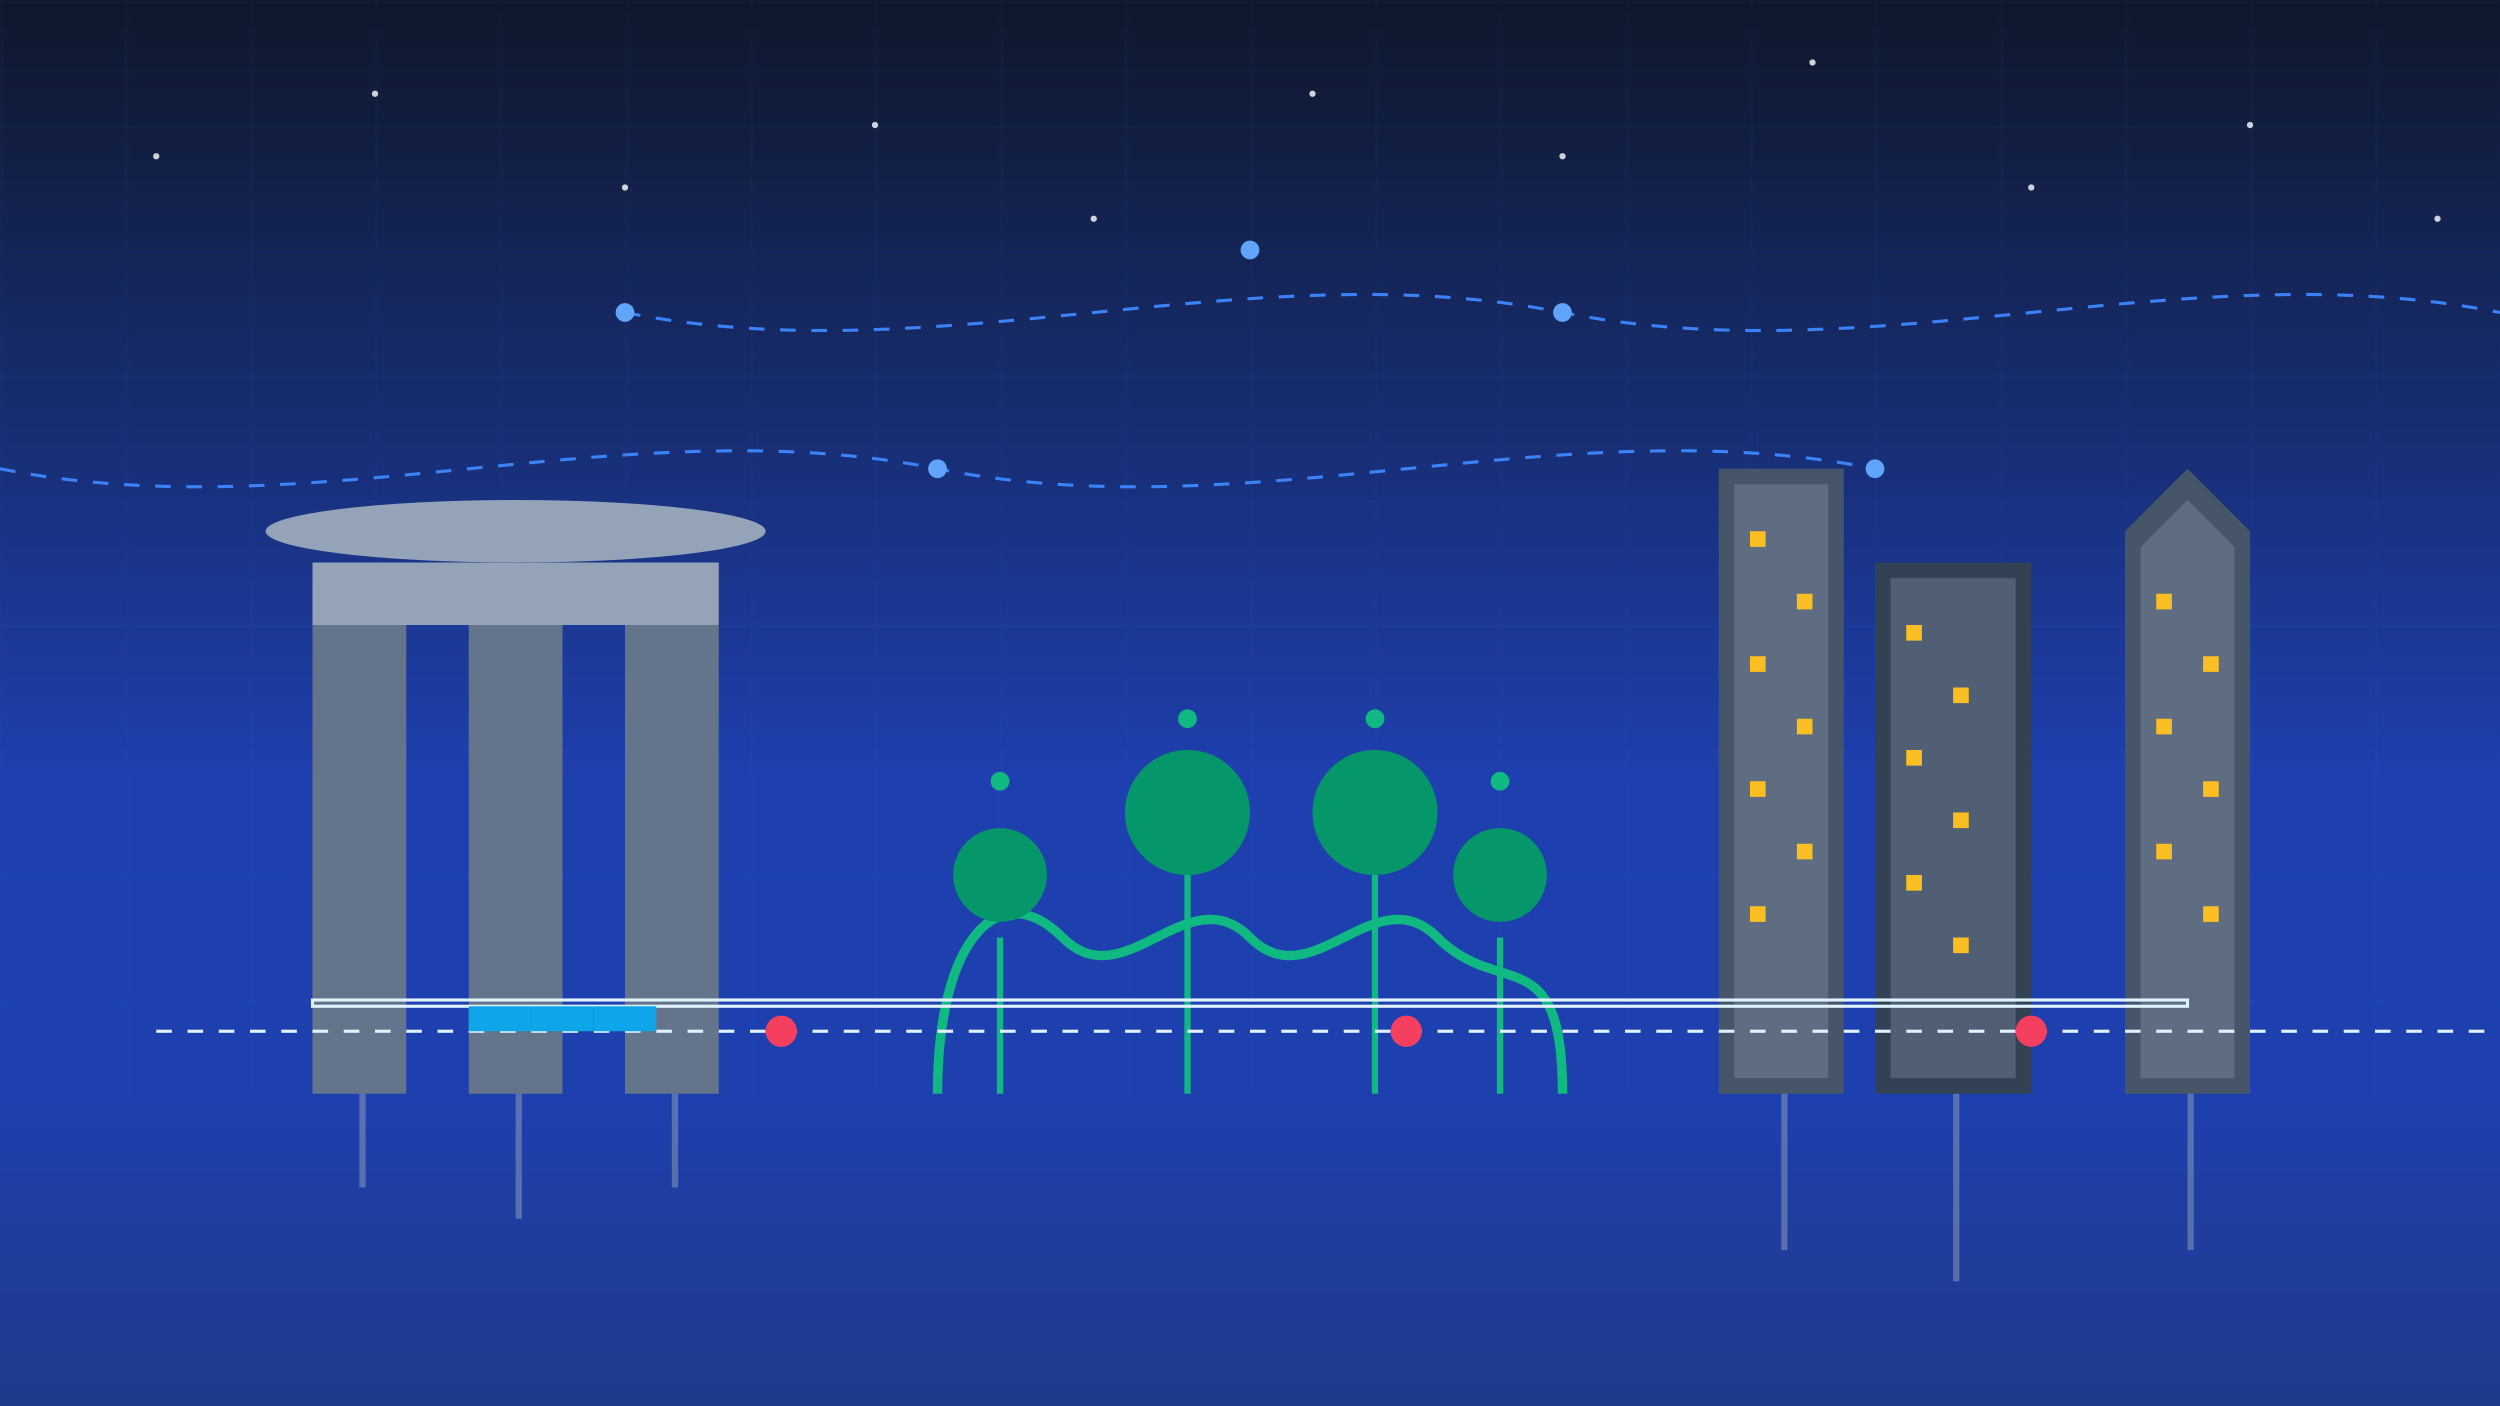 <svg width="800" height="450" viewBox="0 0 800 450" fill="none" xmlns="http://www.w3.org/2000/svg">
  <!-- Definitions -->
  <defs>
    <linearGradient id="skyGradient" x1="0" y1="0" x2="0" y2="250" gradientUnits="userSpaceOnUse">
      <stop offset="0" stop-color="#0F172A"/>
      <stop offset="1" stop-color="#1E40AF"/>
    </linearGradient>
    <linearGradient id="waterGradient" x1="0" y1="350" x2="0" y2="450" gradientUnits="userSpaceOnUse">
      <stop offset="0" stop-color="#1E40AF"/>
      <stop offset="1" stop-color="#1E3A8A"/>
    </linearGradient>
    <filter id="glow" x="-20%" y="-20%" width="140%" height="140%">
      <feGaussianBlur stdDeviation="2" result="blur"/>
      <feComposite in="SourceGraphic" in2="blur" operator="over"/>
    </filter>
    <pattern id="gridPattern" width="40" height="40" patternUnits="userSpaceOnUse">
      <path d="M 40 0 L 0 0 0 40" fill="none" stroke="#3B82F6" stroke-width="0.5" opacity="0.3"/>
    </pattern>
  </defs>
  
  <!-- Background -->
  <rect width="800" height="450" fill="url(#skyGradient)"/>
  
  <!-- Digital grid overlay -->
  <rect width="800" height="450" fill="url(#gridPattern)" opacity="0.5"/>
  
  <!-- Water/bay -->
  <rect y="350" width="800" height="100" fill="url(#waterGradient)"/>
  
  <!-- Futuristic skyline -->
  <!-- Marina Bay Sands inspired -->
  <rect x="100" y="200" width="30" height="150" fill="#64748B"/>
  <rect x="150" y="200" width="30" height="150" fill="#64748B"/>
  <rect x="200" y="200" width="30" height="150" fill="#64748B"/>
  <rect x="100" y="180" width="130" height="20" fill="#94A3B8"/>
  <ellipse cx="165" cy="170" rx="80" ry="10" fill="#94A3B8"/>
  
  <!-- Gardens by the Bay inspired -->
  <path d="M300 350C300 300 320 280 340 300C360 320 380 280 400 300C420 320 440 280 460 300C480 320 500 300 500 350" stroke="#10B981" stroke-width="3" fill="none"/>
  <path d="M320 350V300" stroke="#10B981" stroke-width="2"/>
  <path d="M380 350V280" stroke="#10B981" stroke-width="2"/>
  <path d="M440 350V280" stroke="#10B981" stroke-width="2"/>
  <path d="M480 350V300" stroke="#10B981" stroke-width="2"/>
  
  <!-- Supertrees -->
  <circle cx="320" cy="280" r="15" fill="#059669"/>
  <circle cx="380" cy="260" r="20" fill="#059669"/>
  <circle cx="440" cy="260" r="20" fill="#059669"/>
  <circle cx="480" cy="280" r="15" fill="#059669"/>
  
  <!-- Modern skyscrapers -->
  <rect x="550" y="150" width="40" height="200" fill="#475569"/>
  <rect x="555" y="155" width="30" height="190" fill="#94A3B8" fill-opacity="0.3"/>
  
  <rect x="600" y="180" width="50" height="170" fill="#334155"/>
  <rect x="605" y="185" width="40" height="160" fill="#94A3B8" fill-opacity="0.3"/>
  
  <path d="M680 170L700 150L720 170V350H680V170Z" fill="#475569"/>
  <path d="M685 175L700 160L715 175V345H685V175Z" fill="#94A3B8" fill-opacity="0.3"/>
  
  <!-- Futuristic transportation -->
  <path d="M50 330C100 330 150 330 200 330C250 330 300 330 350 330C400 330 450 330 500 330C550 330 600 330 650 330C700 330 750 330 800 330" stroke="#E0F2FE" stroke-width="1" stroke-dasharray="5 5"/>
  
  <!-- MRT/Monorail -->
  <rect x="100" y="320" width="600" height="2" stroke="#E0F2FE" stroke-width="1"/>
  <rect x="150" y="322" width="20" height="8" fill="#0EA5E9"/>
  <rect x="170" y="322" width="20" height="8" fill="#0EA5E9"/>
  <rect x="190" y="322" width="20" height="8" fill="#0EA5E9"/>
  
  <!-- Digital elements -->
  <!-- Data streams -->
  <path d="M200 100C300 120 400 80 500 100C600 120 700 80 800 100" stroke="#3B82F6" stroke-width="1" stroke-dasharray="5 5"/>
  <path d="M0 150C100 170 200 130 300 150C400 170 500 130 600 150" stroke="#3B82F6" stroke-width="1" stroke-dasharray="5 5"/>
  
  <!-- Connected nodes -->
  <circle cx="200" cy="100" r="3" fill="#60A5FA" filter="url(#glow)"/>
  <circle cx="300" cy="150" r="3" fill="#60A5FA" filter="url(#glow)"/>
  <circle cx="400" cy="80" r="3" fill="#60A5FA" filter="url(#glow)"/>
  <circle cx="500" cy="100" r="3" fill="#60A5FA" filter="url(#glow)"/>
  <circle cx="600" cy="150" r="3" fill="#60A5FA" filter="url(#glow)"/>
  
  <!-- Smart city elements -->
  <!-- Traffic monitoring -->
  <circle cx="250" cy="330" r="5" fill="#F43F5E" filter="url(#glow)"/>
  <circle cx="450" cy="330" r="5" fill="#F43F5E" filter="url(#glow)"/>
  <circle cx="650" cy="330" r="5" fill="#F43F5E" filter="url(#glow)"/>
  
  <!-- Environmental sensors -->
  <circle cx="320" cy="250" r="3" fill="#10B981" filter="url(#glow)"/>
  <circle cx="380" cy="230" r="3" fill="#10B981" filter="url(#glow)"/>
  <circle cx="440" cy="230" r="3" fill="#10B981" filter="url(#glow)"/>
  <circle cx="480" cy="250" r="3" fill="#10B981" filter="url(#glow)"/>
  
  <!-- Building lights -->
  <rect x="560" y="170" width="5" height="5" fill="#FBBF24" filter="url(#glow)"/>
  <rect x="575" y="190" width="5" height="5" fill="#FBBF24" filter="url(#glow)"/>
  <rect x="560" y="210" width="5" height="5" fill="#FBBF24" filter="url(#glow)"/>
  <rect x="575" y="230" width="5" height="5" fill="#FBBF24" filter="url(#glow)"/>
  <rect x="560" y="250" width="5" height="5" fill="#FBBF24" filter="url(#glow)"/>
  <rect x="575" y="270" width="5" height="5" fill="#FBBF24" filter="url(#glow)"/>
  <rect x="560" y="290" width="5" height="5" fill="#FBBF24" filter="url(#glow)"/>
  
  <rect x="610" y="200" width="5" height="5" fill="#FBBF24" filter="url(#glow)"/>
  <rect x="625" y="220" width="5" height="5" fill="#FBBF24" filter="url(#glow)"/>
  <rect x="610" y="240" width="5" height="5" fill="#FBBF24" filter="url(#glow)"/>
  <rect x="625" y="260" width="5" height="5" fill="#FBBF24" filter="url(#glow)"/>
  <rect x="610" y="280" width="5" height="5" fill="#FBBF24" filter="url(#glow)"/>
  <rect x="625" y="300" width="5" height="5" fill="#FBBF24" filter="url(#glow)"/>
  
  <rect x="690" y="190" width="5" height="5" fill="#FBBF24" filter="url(#glow)"/>
  <rect x="705" y="210" width="5" height="5" fill="#FBBF24" filter="url(#glow)"/>
  <rect x="690" y="230" width="5" height="5" fill="#FBBF24" filter="url(#glow)"/>
  <rect x="705" y="250" width="5" height="5" fill="#FBBF24" filter="url(#glow)"/>
  <rect x="690" y="270" width="5" height="5" fill="#FBBF24" filter="url(#glow)"/>
  <rect x="705" y="290" width="5" height="5" fill="#FBBF24" filter="url(#glow)"/>
  
  <!-- Water reflections -->
  <rect x="115" y="350" width="2" height="30" fill="#94A3B8" opacity="0.5"/>
  <rect x="165" y="350" width="2" height="40" fill="#94A3B8" opacity="0.5"/>
  <rect x="215" y="350" width="2" height="30" fill="#94A3B8" opacity="0.5"/>
  
  <rect x="570" y="350" width="2" height="50" fill="#94A3B8" opacity="0.5"/>
  <rect x="625" y="350" width="2" height="60" fill="#94A3B8" opacity="0.5"/>
  <rect x="700" y="350" width="2" height="50" fill="#94A3B8" opacity="0.5"/>
  
  <!-- Stars in the sky -->
  <circle cx="50" cy="50" r="1" fill="white" opacity="0.8"/>
  <circle cx="120" cy="30" r="1" fill="white" opacity="0.8"/>
  <circle cx="200" cy="60" r="1" fill="white" opacity="0.8"/>
  <circle cx="280" cy="40" r="1" fill="white" opacity="0.8"/>
  <circle cx="350" cy="70" r="1" fill="white" opacity="0.8"/>
  <circle cx="420" cy="30" r="1" fill="white" opacity="0.8"/>
  <circle cx="500" cy="50" r="1" fill="white" opacity="0.8"/>
  <circle cx="580" cy="20" r="1" fill="white" opacity="0.8"/>
  <circle cx="650" cy="60" r="1" fill="white" opacity="0.8"/>
  <circle cx="720" cy="40" r="1" fill="white" opacity="0.8"/>
  <circle cx="780" cy="70" r="1" fill="white" opacity="0.8"/>
</svg> 